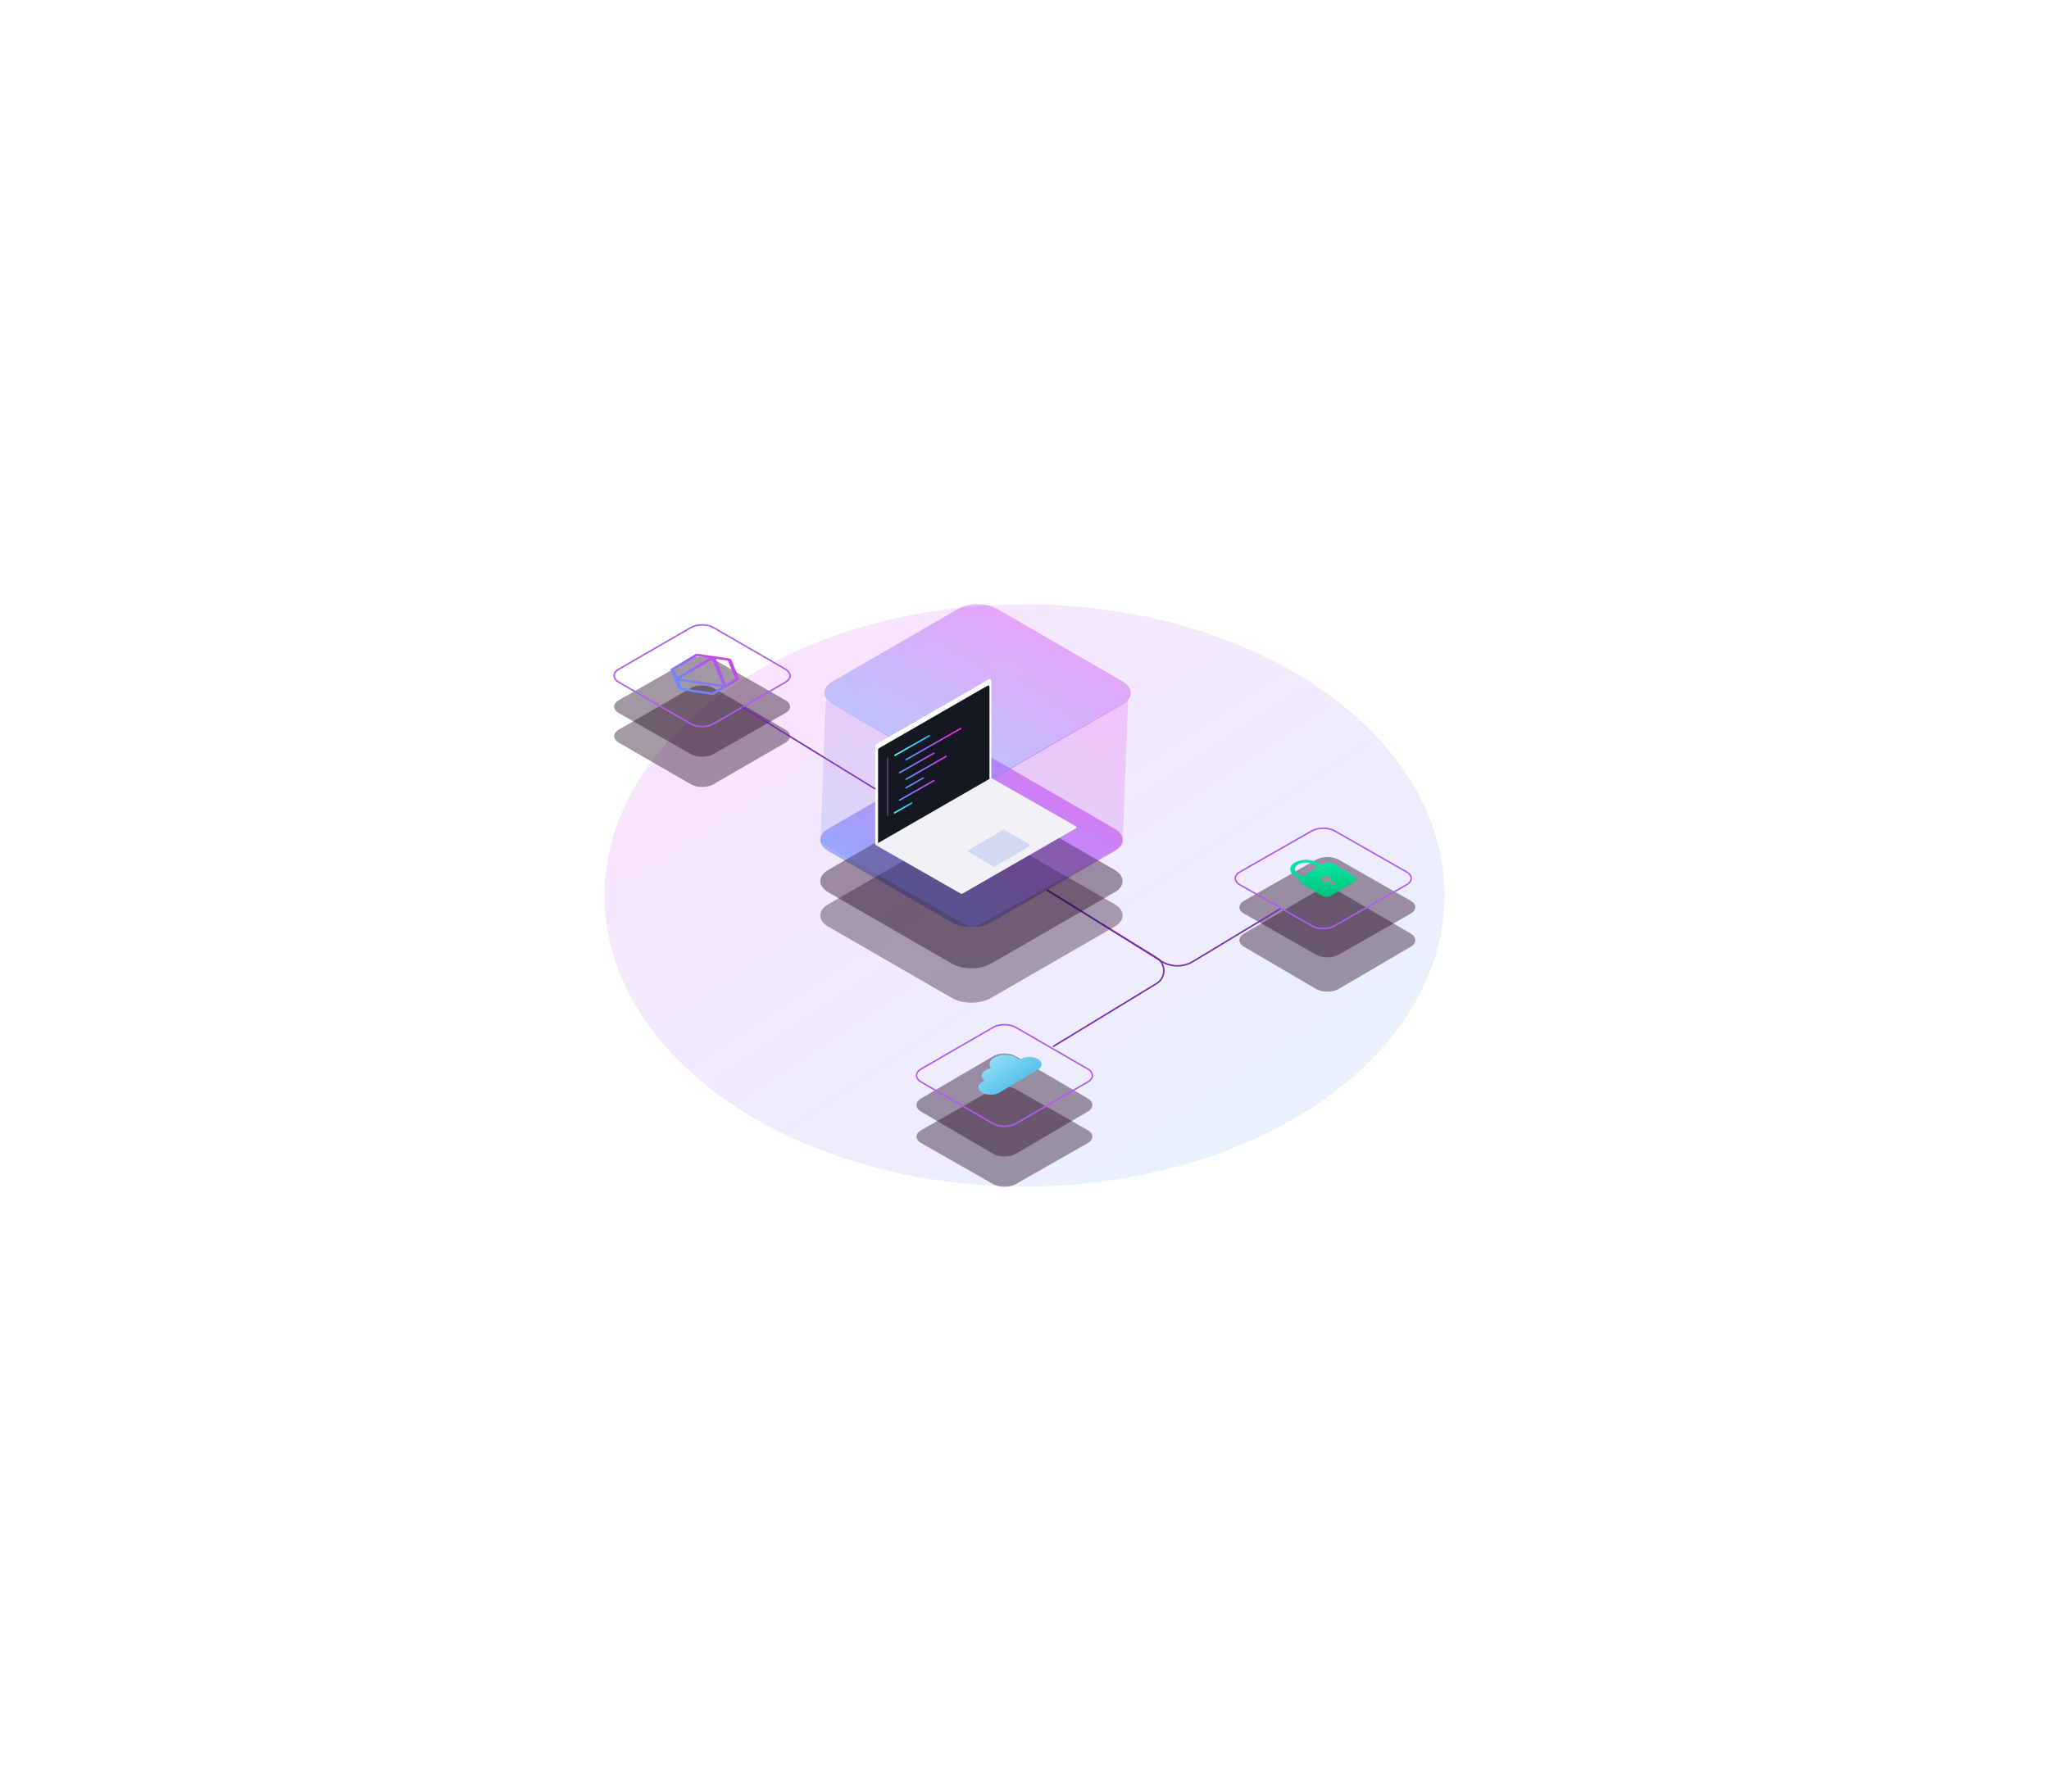 <svg width="1356" height="1186" viewBox="0 0 1356 1186" fill="none" xmlns="http://www.w3.org/2000/svg">
<g opacity="0.14" filter="url(#filter0_f_352_1195)">
<ellipse cx="678" cy="592.71" rx="278" ry="192.71" fill="url(#paint0_linear_352_1195)"/>
</g>
<path d="M933.545 626.736C935.601 625.533 936.635 623.938 936.635 622.349C936.635 620.76 935.607 619.172 933.545 617.962L885.918 590.056C881.8 587.643 875.066 587.643 870.948 590.056L823.321 617.962C821.259 619.166 820.231 620.76 820.231 622.349C820.231 623.938 821.259 625.527 823.321 626.736L870.948 654.642C875.066 657.055 881.8 657.055 885.918 654.642L933.545 626.736Z" fill="#240924" fill-opacity="0.41"/>
<path d="M933.545 604.794C935.601 603.622 936.635 602.07 936.635 600.523C936.635 598.977 935.607 597.431 933.545 596.253L885.918 569.092C881.8 566.743 875.066 566.743 870.948 569.092L823.321 596.253C821.259 597.425 820.231 598.977 820.231 600.523C820.231 602.07 821.259 603.616 823.321 604.794L870.948 631.955C875.066 634.304 881.8 634.304 885.918 631.955L933.545 604.794Z" fill="#240924" fill-opacity="0.42"/>
<path d="M719.836 756.664C721.892 755.493 722.926 753.94 722.926 752.394C722.926 750.847 721.898 749.301 719.836 748.124L672.209 720.962C668.091 718.614 661.357 718.614 657.239 720.962L609.612 748.124C607.55 749.295 606.522 750.847 606.522 752.394C606.522 753.94 607.55 755.487 609.612 756.664L657.239 783.826C661.357 786.174 668.091 786.174 672.209 783.826L719.836 756.664Z" fill="#240924" fill-opacity="0.41"/>
<path d="M719.836 735.865C721.892 734.661 722.926 733.067 722.926 731.478C722.926 729.889 721.898 728.3 719.836 727.091L672.209 699.185C668.091 696.772 661.357 696.772 657.239 699.185L609.612 727.091C607.55 728.294 606.522 729.889 606.522 731.478C606.522 733.067 607.55 734.655 609.612 735.865L657.239 763.771C661.357 766.184 668.091 766.184 672.209 763.771L719.836 735.865Z" fill="#240924" fill-opacity="0.42"/>
<path d="M519.768 491.631C521.824 490.444 522.857 488.87 522.857 487.303C522.857 485.735 521.829 484.167 519.768 482.974L472.141 455.44C468.023 453.06 461.288 453.06 457.17 455.44L409.544 482.974C407.482 484.162 406.454 485.735 406.454 487.303C406.454 488.87 407.482 490.438 409.544 491.631L457.17 519.165C461.288 521.546 468.023 521.546 472.141 519.165L519.768 491.631Z" fill="#240924" fill-opacity="0.41"/>
<path d="M519.768 472.021C521.824 470.849 522.857 469.297 522.857 467.751C522.857 466.204 521.829 464.658 519.768 463.48L472.141 436.319C468.023 433.97 461.288 433.97 457.17 436.319L409.544 463.48C407.482 464.652 406.454 466.204 406.454 467.751C406.454 469.297 407.482 470.844 409.544 472.021L457.17 499.182C461.288 501.531 468.023 501.531 472.141 499.182L519.768 472.021Z" fill="#240924" fill-opacity="0.42"/>
<path d="M930.818 585.696C932.874 584.525 933.908 582.973 933.908 581.426C933.908 579.88 932.88 578.333 930.818 577.156L883.191 549.994C879.074 547.646 872.339 547.646 868.221 549.994L820.594 577.156C818.533 578.327 817.505 579.88 817.505 581.426C817.505 582.973 818.533 584.519 820.594 585.696L868.221 612.858C872.339 615.206 879.074 615.206 883.191 612.858L930.818 585.696Z" stroke="#AD5DF0" stroke-miterlimit="10"/>
<path d="M719.836 716.254C721.892 715.067 722.926 713.493 722.926 711.925C722.926 710.358 721.898 708.79 719.836 707.597L672.209 680.063C668.091 677.682 661.357 677.682 657.239 680.063L609.612 707.597C607.55 708.784 606.522 710.358 606.522 711.925C606.522 713.493 607.55 715.061 609.612 716.254L657.239 743.788C661.357 746.169 668.091 746.169 672.209 743.788L719.836 716.254Z" stroke="#AD5DF0" stroke-miterlimit="10"/>
<path d="M519.767 451.624C521.824 450.436 522.857 448.863 522.857 447.295C522.857 445.727 521.829 444.16 519.767 442.966L472.144 415.427C468.026 413.046 461.291 413.046 457.173 415.427L409.544 442.96C407.482 444.148 406.454 445.721 406.454 447.289C406.454 448.857 407.482 450.424 409.544 451.618L457.173 479.151C461.291 481.532 468.026 481.532 472.144 479.151L519.767 451.624Z" stroke="#AD5DF0" stroke-miterlimit="10"/>
<path d="M590.415 529.133L491.135 468.038" stroke="#762EB3" stroke-miterlimit="10"/>
<path d="M856.924 570.971C860.984 568.542 867.588 568.542 871.647 570.971L874.528 572.698L876.387 571.587C877.927 570.665 880.609 570.781 882.387 571.845L896.064 580.032C897.837 581.096 898.03 582.703 896.496 583.625L880.701 593.081C879.161 594.003 876.479 593.887 874.701 592.823L861.024 584.636C859.566 583.761 859.18 582.523 859.937 581.596L856.924 579.789C852.865 577.361 852.865 573.404 856.924 570.976V570.971ZM875.443 583.719C875.605 583.819 875.778 583.904 875.961 583.983C876.418 584.172 876.936 584.12 877.363 583.867L878.206 583.372L880.279 584.615V584.604L882.179 585.742C882.342 585.837 882.535 585.837 882.697 585.742L883.805 585.078C883.998 584.963 883.998 584.668 883.805 584.552L880.03 582.292L880.579 581.97C881.087 581.67 881.092 580.911 880.584 580.616C880.264 580.432 879.868 580.269 879.4 580.148C878.476 579.905 877.495 579.905 876.57 580.158C874.091 580.848 873.71 582.666 875.437 583.719H875.443ZM859.099 578.483L861.979 580.211L872.349 574.005L869.468 572.277C866.608 570.565 861.959 570.565 859.099 572.277C856.238 573.989 856.238 576.776 859.099 578.483Z" fill="url(#paint1_linear_352_1195)"/>
<path d="M649.846 716.251C650.424 715.906 651.066 715.626 651.747 715.402C648.847 713.389 648.989 710.349 652.178 708.438C653.231 707.807 654.495 707.375 655.837 707.141C654.049 704.839 654.744 702.012 657.919 700.111C661.979 697.676 668.562 697.676 672.628 700.111C673.368 700.553 673.97 701.046 674.44 701.57C674.676 701.382 674.935 701.199 675.224 701.026C678.437 699.099 683.654 699.099 686.867 701.026C690.081 702.953 690.081 706.074 686.867 708.001L661.475 723.216C658.266 725.138 653.059 725.138 649.851 723.216C646.643 721.294 646.643 718.173 649.851 716.251H649.846Z" fill="url(#paint2_linear_352_1195)"/>
<path fill-rule="evenodd" clip-rule="evenodd" d="M461.5 432.759C461.083 432.698 460.639 432.776 460.324 432.961L444.119 442.662C443.798 442.852 443.669 443.132 443.776 443.384L449.082 456.285C449.189 456.542 449.515 456.738 449.937 456.8L471.448 460C471.864 460.062 472.309 459.983 472.624 459.799L488.829 450.097C489.15 449.907 489.279 449.627 489.172 449.376L483.866 436.474C483.759 436.217 483.433 436.021 483.011 435.959L472.371 434.376L461.5 432.759ZM461.505 434.303L469.63 435.512L448.305 448.206L446.325 443.395L461.505 434.303ZM450.027 449.219L471.347 436.53L478.194 453.409L450.021 449.219H450.027ZM480.575 452.995L473.727 436.122L481.666 437.302L486.635 449.37L480.58 452.995H480.575ZM477.485 454.847L449.312 450.657L451.293 455.463L471.448 458.461L477.485 454.847Z" fill="url(#paint3_linear_352_1195)"/>
<path d="M692.915 589.156L744.246 621.117L768.572 636.306C774.962 640.297 783.053 640.357 789.502 636.463L847.514 601.435" stroke="#762EB3" stroke-miterlimit="10"/>
<path d="M696.835 692.828L765.396 651.069C771.768 647.188 771.8 637.948 765.455 634.024L692.917 589.156" stroke="#762EB3" stroke-miterlimit="10"/>
<path opacity="0.6" d="M737.626 563.388C741.164 561.348 742.934 558.655 742.934 555.963C742.934 553.27 741.164 550.578 737.626 548.538L655.765 501.281C648.688 497.194 637.11 497.194 630.033 501.281L548.173 548.538C544.634 550.578 542.865 553.27 542.865 555.963C542.865 558.655 544.634 561.348 548.173 563.388L630.033 610.645C637.11 614.732 648.688 614.732 655.765 610.645L737.626 563.388Z" fill="url(#paint4_linear_352_1195)"/>
<path d="M737.626 590.67C741.164 588.63 742.934 585.937 742.934 583.245C742.934 580.552 741.164 577.86 737.626 575.82L655.765 528.563C648.688 524.476 637.11 524.476 630.033 528.563L548.173 575.82C544.634 577.86 542.865 580.552 542.865 583.245C542.865 585.937 544.634 588.63 548.173 590.67L630.033 637.927C637.11 642.014 648.688 642.014 655.765 637.927L737.626 590.67Z" fill="#240924" fill-opacity="0.42"/>
<path d="M737.626 613.405C741.164 611.365 742.934 608.672 742.934 605.98C742.934 603.288 741.164 600.595 737.626 598.555L655.765 551.298C648.688 547.211 637.11 547.211 630.033 551.298L548.173 598.555C544.634 600.595 542.865 603.288 542.865 605.98C542.865 608.672 544.634 611.365 548.173 613.405L630.033 660.662C637.11 664.749 648.688 664.749 655.765 660.662L737.626 613.405Z" fill="#240924" fill-opacity="0.36"/>
<path opacity="0.4" d="M743.01 466.199C746.597 464.126 748.391 461.391 748.391 458.657C748.391 455.922 746.597 453.187 743.01 451.114L660.034 403.114C652.86 398.962 641.124 398.962 633.95 403.114L550.974 451.114C547.387 453.187 545.594 455.922 545.594 458.657C545.594 461.391 547.387 464.126 550.974 466.199L633.95 514.199C641.124 518.351 652.86 518.351 660.034 514.199L743.01 466.199Z" fill="url(#paint5_linear_352_1195)"/>
<path opacity="0.2" d="M742.918 559.577L746.57 463.658L647.152 520.319L546.516 463.658L542.864 557.554L643.5 614.619L742.918 559.577Z" fill="url(#paint6_linear_352_1195)"/>
<path d="M656.012 514.924L579.219 559.152V493.75C579.219 493.285 579.464 492.858 579.871 492.625L654.72 449.515C655.295 449.185 656.012 449.599 656.012 450.265V514.924Z" fill="white"/>
<path d="M654.826 516.683L581.087 559.152V496.35C581.087 495.904 581.326 495.49 581.714 495.27L653.587 453.874C654.142 453.557 654.826 453.958 654.826 454.592V516.676V516.683Z" fill="#151823"/>
<path d="M655.968 514.943L579.175 559.172L635.74 591.495C636.14 591.721 636.631 591.721 637.025 591.495L711.867 548.391C712.448 548.061 712.442 547.22 711.867 546.891L655.968 514.949V514.943Z" fill="#F1F1F6"/>
<path d="M664.599 549.309C664.328 549.154 663.998 549.154 663.727 549.309L641.181 562.573C640.613 562.91 640.613 563.731 641.181 564.067L657.535 573.613C657.807 573.768 658.136 573.768 658.407 573.613L680.953 560.349C681.521 560.012 681.521 559.191 680.953 558.855L664.599 549.309Z" fill="#D1D9F3"/>
<path d="M614.996 487.044L592.289 499.965" stroke="url(#paint7_linear_352_1195)" stroke-linecap="round"/>
<path d="M587.375 501.95V539.686" stroke="#503E68" stroke-linecap="round"/>
<path d="M603.342 531.596L591.985 538.057" stroke="url(#paint8_linear_352_1195)" stroke-linecap="round"/>
<path d="M599.628 502.862L635.713 482.271" stroke="url(#paint9_linear_352_1195)" stroke-linecap="round"/>
<path d="M618.018 498.588L595.31 511.509" stroke="url(#paint10_linear_352_1195)" stroke-linecap="round"/>
<path d="M618.018 516.747L595.31 529.669" stroke="url(#paint11_linear_352_1195)" stroke-linecap="round"/>
<path d="M599.628 515.835L626.086 500.728" stroke="url(#paint12_linear_352_1195)" stroke-linecap="round"/>
<path d="M599.622 521.455L610.979 514.995" stroke="url(#paint13_linear_352_1195)" stroke-linecap="round"/>
<defs>
<filter id="filter0_f_352_1195" x="0" y="0" width="1356" height="1185.42" filterUnits="userSpaceOnUse" color-interpolation-filters="sRGB">
<feFlood flood-opacity="0" result="BackgroundImageFix"/>
<feBlend mode="normal" in="SourceGraphic" in2="BackgroundImageFix" result="shape"/>
<feGaussianBlur stdDeviation="200" result="effect1_foregroundBlur_352_1195"/>
</filter>
<linearGradient id="paint0_linear_352_1195" x1="1005.1" y1="726.643" x2="667.703" y2="221.276" gradientUnits="userSpaceOnUse">
<stop stop-color="#4BA1FC"/>
<stop offset="1" stop-color="#EC2AED"/>
</linearGradient>
<linearGradient id="paint1_linear_352_1195" x1="875.706" y1="569.149" x2="875.706" y2="593.703" gradientUnits="userSpaceOnUse">
<stop stop-color="#00ECA5"/>
<stop offset="1" stop-color="#02C27D"/>
</linearGradient>
<linearGradient id="paint2_linear_352_1195" x1="647.445" y1="698.284" x2="673.234" y2="735.712" gradientUnits="userSpaceOnUse">
<stop stop-color="#8EEFF8"/>
<stop offset="0" stop-color="#A0E6F9"/>
<stop offset="1" stop-color="#33B0E4"/>
</linearGradient>
<linearGradient id="paint3_linear_352_1195" x1="439.724" y1="455.86" x2="462.128" y2="417.089" gradientUnits="userSpaceOnUse">
<stop stop-color="#4BA1FC"/>
<stop offset="1" stop-color="#EC2AED"/>
</linearGradient>
<linearGradient id="paint4_linear_352_1195" x1="525.198" y1="596.097" x2="618.179" y2="428.856" gradientUnits="userSpaceOnUse">
<stop stop-color="#4BA1FC"/>
<stop offset="1" stop-color="#EC2AED"/>
</linearGradient>
<linearGradient id="paint5_linear_352_1195" x1="527.686" y1="499.423" x2="622.235" y2="329.715" gradientUnits="userSpaceOnUse">
<stop stop-color="#4BA1FC"/>
<stop offset="1" stop-color="#EC2AED"/>
</linearGradient>
<linearGradient id="paint6_linear_352_1195" x1="524.876" y1="591.598" x2="660.191" y2="402.007" gradientUnits="userSpaceOnUse">
<stop stop-color="#4BA1FC"/>
<stop offset="1" stop-color="#EC2AED"/>
</linearGradient>
<linearGradient id="paint7_linear_352_1195" x1="592.844" y1="493.13" x2="615.345" y2="493.909" gradientUnits="userSpaceOnUse">
<stop stop-color="#51FFEA"/>
<stop offset="1" stop-color="#22BAFA"/>
</linearGradient>
<linearGradient id="paint8_linear_352_1195" x1="590.358" y1="533.763" x2="603.536" y2="535.671" gradientUnits="userSpaceOnUse">
<stop stop-color="#51FFEA"/>
<stop offset="1" stop-color="#22BAFA"/>
</linearGradient>
<linearGradient id="paint9_linear_352_1195" x1="616.292" y1="504.99" x2="618.255" y2="487.316" gradientUnits="userSpaceOnUse">
<stop stop-color="#4CA0FC"/>
<stop offset="1" stop-color="#E02FEE"/>
</linearGradient>
<linearGradient id="paint10_linear_352_1195" x1="605.789" y1="512.951" x2="607.758" y2="495.187" gradientUnits="userSpaceOnUse">
<stop stop-color="#4CA0FC"/>
<stop offset="1" stop-color="#E02FEE"/>
</linearGradient>
<linearGradient id="paint11_linear_352_1195" x1="605.789" y1="531.111" x2="607.758" y2="513.346" gradientUnits="userSpaceOnUse">
<stop stop-color="#4CA0FC"/>
<stop offset="1" stop-color="#E02FEE"/>
</linearGradient>
<linearGradient id="paint12_linear_352_1195" x1="611.837" y1="517.465" x2="613.806" y2="499.739" gradientUnits="userSpaceOnUse">
<stop stop-color="#4CA0FC"/>
<stop offset="1" stop-color="#E02FEE"/>
</linearGradient>
<linearGradient id="paint13_linear_352_1195" x1="604.845" y1="522.309" x2="606.847" y2="504.324" gradientUnits="userSpaceOnUse">
<stop stop-color="#4CA0FC"/>
<stop offset="1" stop-color="#E02FEE"/>
</linearGradient>
</defs>
</svg>
